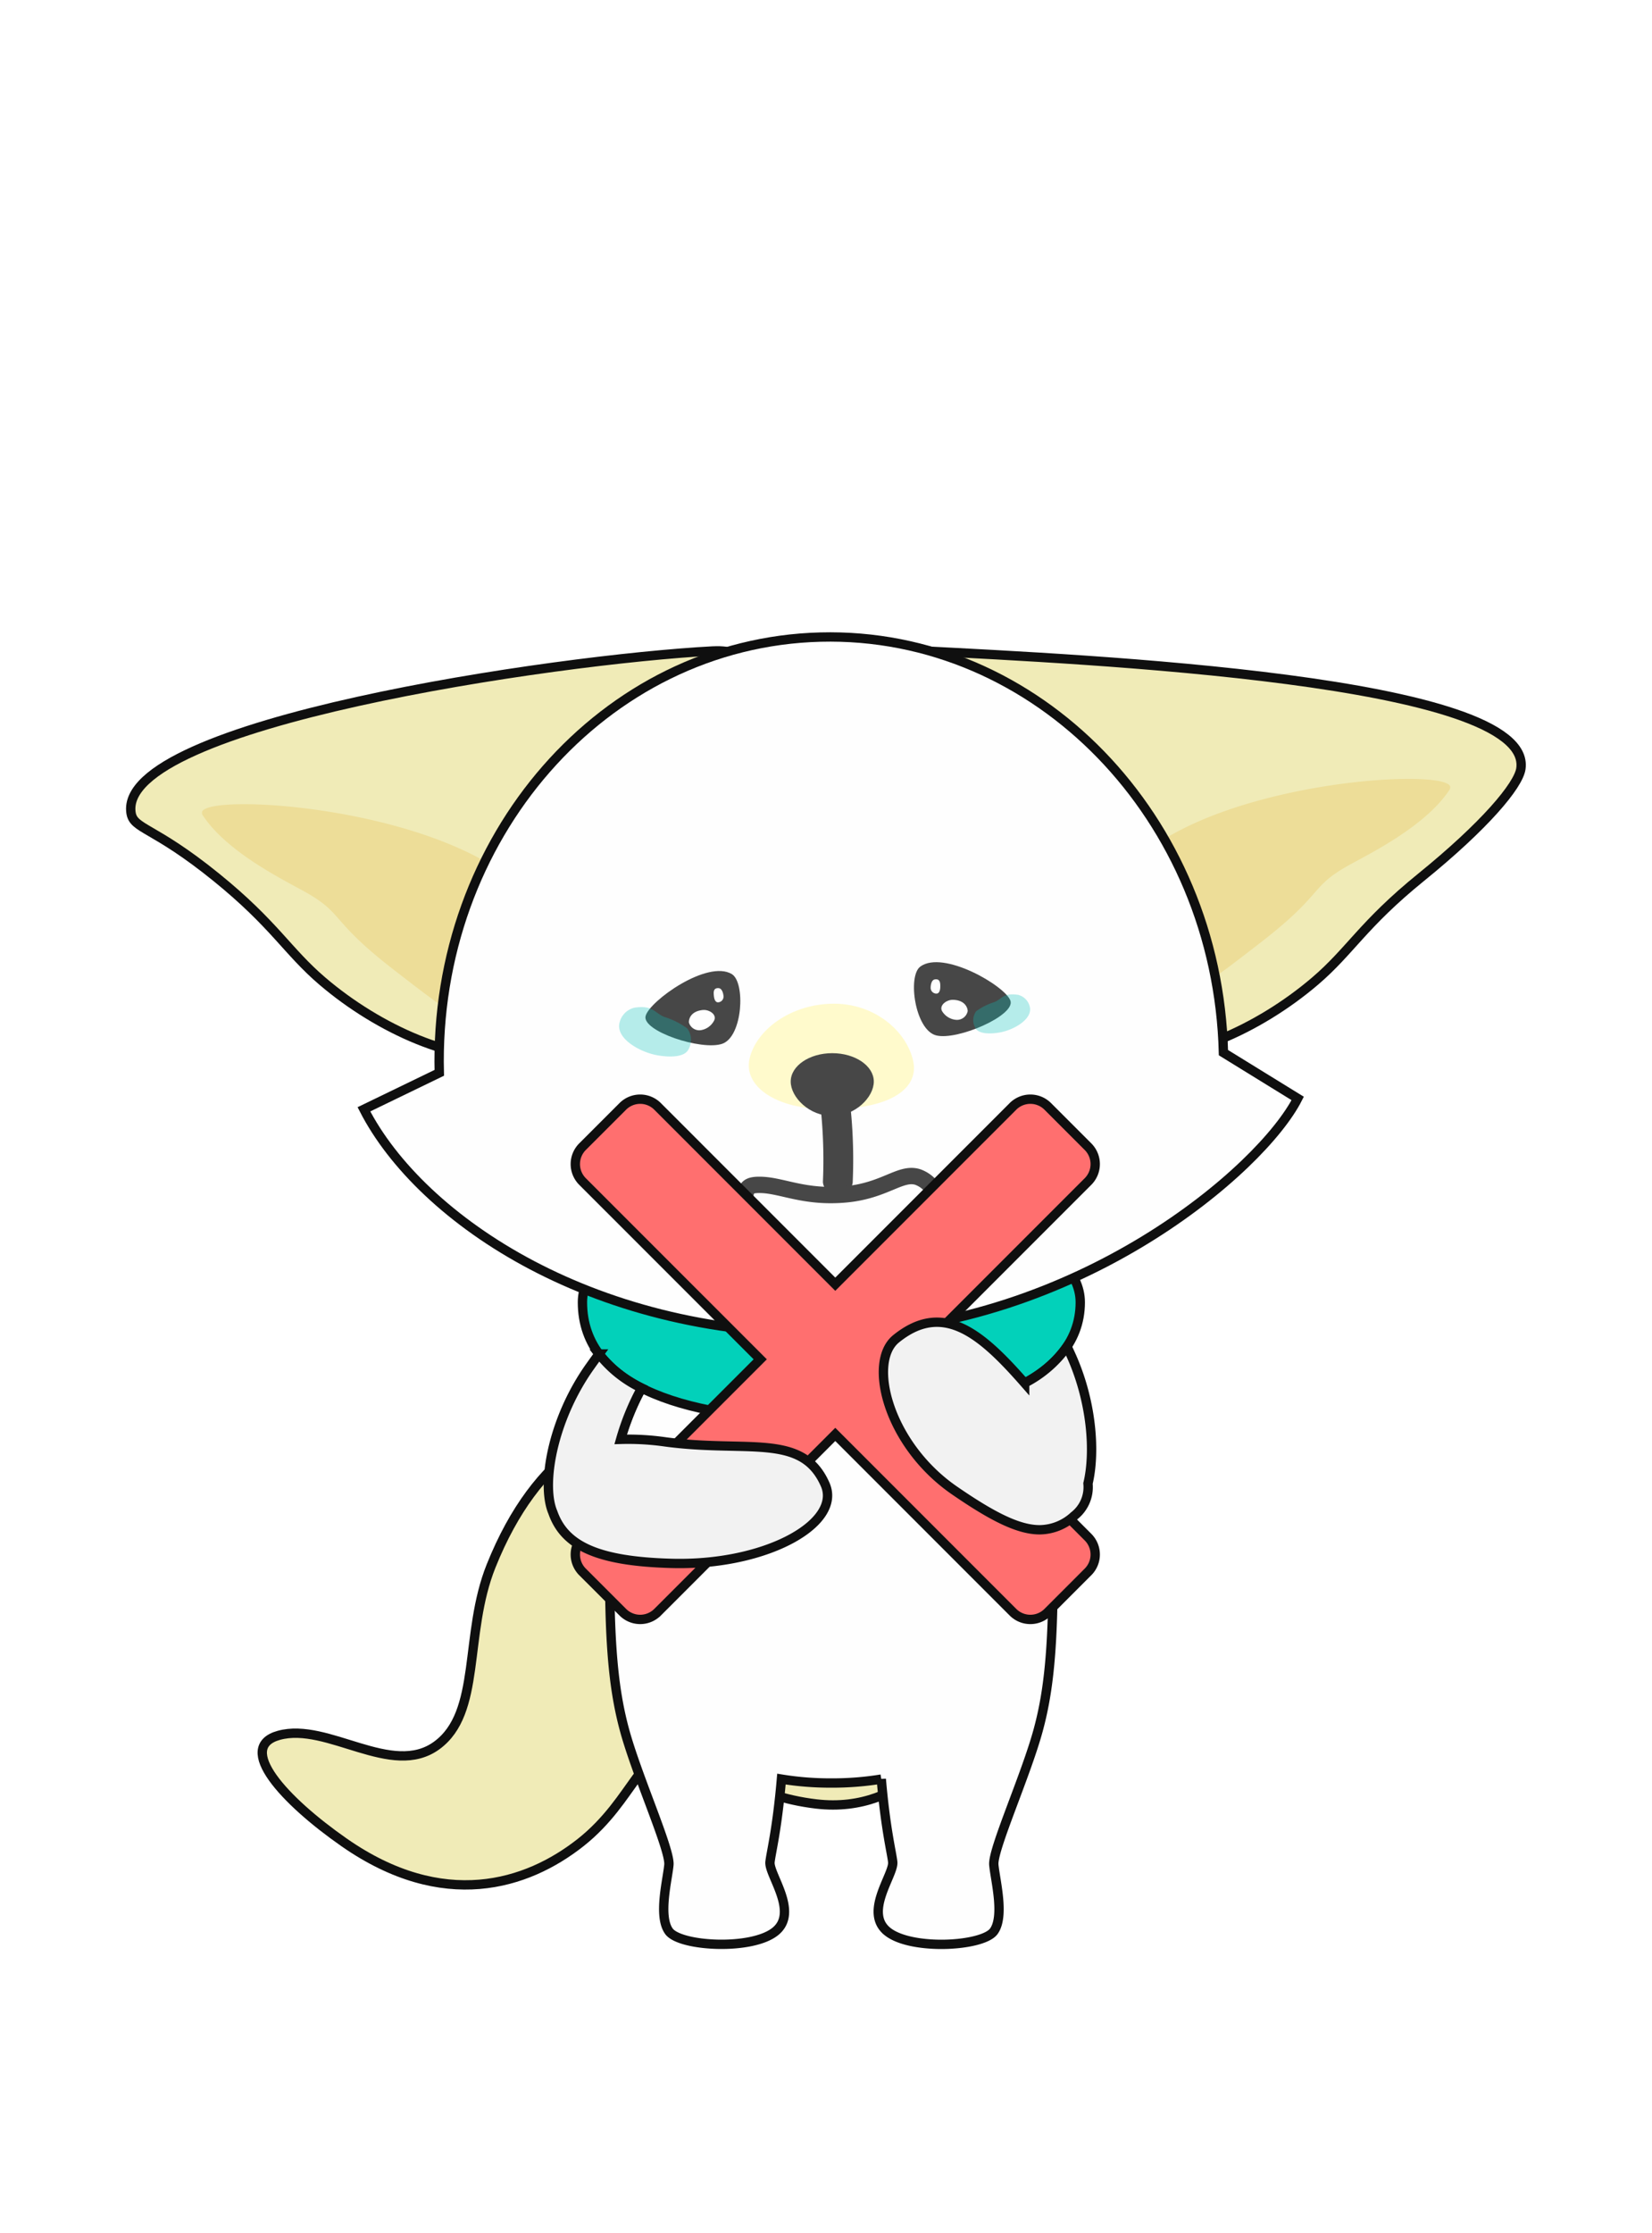 <svg xmlns="http://www.w3.org/2000/svg" width="176.915" height="239" viewBox="0 0 176.915 239">
    <defs>
        <filter id="사각형_8456" width="35.698" height="33.284" x="52.297" y="96.782" filterUnits="userSpaceOnUse">
            <feOffset dy="3"/>
            <feGaussianBlur result="blur" stdDeviation="3"/>
            <feFlood flood-opacity=".161"/>
            <feComposite in2="blur" operator="in"/>
            <feComposite in="SourceGraphic"/>
        </filter>
        <filter id="사각형_8457" width="34.088" height="32.178" x="90.227" y="95.418" filterUnits="userSpaceOnUse">
            <feOffset dy="3"/>
            <feGaussianBlur result="blur-2" stdDeviation="3"/>
            <feFlood flood-opacity=".161"/>
            <feComposite in2="blur-2" operator="in"/>
            <feComposite in="SourceGraphic"/>
        </filter>
        <filter id="합치기_124" width="176.915" height="167.915" x="0" y="57.167" filterUnits="userSpaceOnUse">
            <feOffset dy="3"/>
            <feGaussianBlur result="blur-3" stdDeviation="3"/>
            <feFlood flood-opacity=".161"/>
            <feComposite in2="blur-3" operator="in"/>
            <feComposite in="SourceGraphic"/>
        </filter>
        <clipPath id="clip-path">
            <path id="사각형_8456-2" d="M0 0H7.698V5.284H0z" class="cls-1"/>
        </clipPath>
        <clipPath id="clip-path-2">
            <path id="사각형_8457-2" d="M0 0H6.088V4.178H0z" class="cls-1"/>
        </clipPath>
        <style>
            .cls-1{fill:none}.cls-18,.cls-3{fill:#f2f2f2}.cls-18{stroke-miterlimit:10}.cls-4{fill:#f0ebb7}.cls-18,.cls-4{stroke:#0f0f0f}.cls-12{fill:#fefefe}.cls-7{fill:#eddd98}.cls-10{fill:#474747}.cls-13{opacity:.3}.cls-15{fill:#0ac3bc}
        </style>
    </defs>
    <g id="img_minti_6" transform="translate(-1420.826 -2506)">
        <path id="사각형_8462" d="M0 0H175V239H0z" class="cls-1" transform="translate(1422 2506)"/>
        <g filter="url(#합치기_124)" transform="translate(1420.83 2506)">
            <path id="합치기_124-2" fill="#f2f2f2" stroke="#fff" stroke-miterlimit="10" stroke-width="10px" d="M-863.359 12532.517c-1.183-1.632-.154-5.485-.006-7.115.108-1.166-1.677-5.5-3.192-9.673-1.49 1.969-3.173 4.846-6.252 7.282-5.769 4.562-14.725 7.39-25.336 0-6.436-4.482-11.633-10.183-7-11.463 2.3-.636 4.907.176 7.518.987 3.338 1.035 6.682 2.07 9.39.1 4.826-3.521 2.875-11.863 5.823-19.211a31.248 31.248 0 0 1 6.214-10.111c.058-.577.15-1.182.274-1.8v-.016l.024-.12.009-.045.01-.048a25.135 25.135 0 0 1 3.425-8.26l.008-.012.072-.111.024-.037.067-.1.048-.072.079-.117.06-.088.041-.061.068-.1.033-.048.1-.146c.267-.378.513-.721.747-1.042l.01-.014.021-.028.222-.3a9.053 9.053 0 0 1-1.777-5.541 5.178 5.178 0 0 1 .193-1.393c-11.642-4.662-19.932-12.113-23.588-19.259l8.066-3.9q-.035-1.374 0-2.731a37.012 37.012 0 0 1-12.518-7.077c-3.778-3.224-5.112-6.046-11.344-11.1-6.823-5.53-8.906-5.131-9.161-6.943-1.346-9.544 45.309-16.4 62.34-17.295a7.15 7.15 0 0 1 1.538.069 39.015 39.015 0 0 1 9.957-1.555 39.006 39.006 0 0 1 11.854 1.523c17.632.919 64.488 3.143 63.16 12.554-.255 1.813-3.885 6.116-10.708 11.646-6.232 5.055-7.566 7.877-11.344 11.1a38.368 38.368 0 0 1-9.866 6.107c.029.512.05 1.027.064 1.544l7.953 4.9c-2.45 4.824-11.252 13.408-23.98 19.186a5.493 5.493 0 0 1 .7 2.627 8.377 8.377 0 0 1-1.417 4.734q.205.444.417.913l.094.211.028.064.066.153.028.066.071.169.019.045q.093.224.18.448l.008.021a25.09 25.09 0 0 1 1.713 8.668v.925a15.907 15.907 0 0 1-.28 2.55l-.006.029-.021.1-.025.115-.01.044-.03.132v.006a3.883 3.883 0 0 1-1.494 3.473q-.213.182-.427.341l1.928 1.928a2.634 2.634 0 0 1 0 3.721l-3.786 3.786a52.982 52.982 0 0 1-1.559 13.176c-1.337 4.892-4.895 12.75-4.747 14.383s1.18 5.483 0 7.115c-.626.865-3.083 1.4-5.628 1.4-2.265 0-4.6-.419-5.785-1.4-2.52-2.072.739-6.08.591-7.411-.1-.924-.627-2.972-1.063-7.168a13.942 13.942 0 0 1-7.135.955 24.733 24.733 0 0 1-3.9-.777c-.434 4.077-.944 6.08-1.043 6.99-.151 1.331 3.111 5.339.591 7.411-1.187.978-3.523 1.4-5.787 1.4-2.551-.012-5.005-.543-5.631-1.409z" transform="translate(935 -12325.83)"/>
        </g>
        <path id="패스_8664" d="M323.734 63.756c1.82 7.875 3.505 14.025 8.688 13.011 2.924-.571 3.969-9.31.465-17.065-3.206-7.1-5.163-9.51-8.141-8.822s-2.834 5-1.012 12.876" class="cls-3" transform="translate(1202.627 2591.309)"/>
        <path id="패스_8665" d="M348.425 94.689c3.381-9.292-4.481-24.65-11.156-29.113s-28.286-13.4-38.1 11.074c-2.949 7.35-1 15.691-5.823 19.211s-11.678-2.528-16.907-1.084c-4.639 1.278.558 6.979 6.995 11.462 10.61 7.392 19.566 4.564 25.337 0s6.629-10.68 10.529-9.463c4.02 1.256 7.767 4.53 14.687 5.345 9.834 1.157 14.443-7.432 14.443-7.432" class="cls-4" transform="translate(1174.249 2596.939)"/>
        <path id="패스_8666" d="M306.52 65.682c-3.289 7.382-6.117 13.1-11.009 11.116-2.764-1.119-2.122-9.9 2.8-16.842 4.5-6.356 6.883-8.35 9.675-7.107s1.827 5.45-1.462 12.833" class="cls-3" transform="translate(1185.67 2592.338)"/>
        <path id="합치기_119" fill="#fefefe" stroke="#0f0f0f" stroke-miterlimit="10" d="M-880.273 12488.44c-2.52-2.075.74-6.082.592-7.414-.115-1.041-.767-3.511-1.225-8.873a32.465 32.465 0 0 1-5.348.419 32.441 32.441 0 0 1-5.346-.419c-.459 5.363-1.109 7.832-1.224 8.873-.15 1.332 3.113 5.339.592 7.414s-10.232 1.633-11.413 0-.154-5.486-.006-7.116-3.411-9.491-4.743-14.385-1.781-10.529-1.545-23.024c0-14.946 10.6-25.915 23.686-25.915s23.689 10.969 23.689 25.915c.232 12.5-.21 18.131-1.545 23.024s-4.893 12.752-4.746 14.385 1.179 5.482 0 7.116c-.626.864-3.082 1.4-5.629 1.4-2.268-.004-4.603-.423-5.789-1.4z" transform="translate(2396.11 -9775.753)"/>
        <path id="패스_8670" fill="#02d1ba" stroke="#0f0f0f" d="M349.484 57.129c0 8.822-12.276 12.624-27 12.624s-26.314-3.359-26.314-12.624c0-6.368 11.934-11.532 26.655-11.532s26.658 5.163 26.658 11.532" transform="translate(1187.03 2588.237)"/>
        <path id="패스_8671" d="M328.192 9.112c-17.031.9-63.685 7.752-62.339 17.3.255 1.811 2.339 1.412 9.161 6.944 6.231 5.053 7.566 7.876 11.344 11.1 6.066 5.178 14.384 8.836 20.247 7.918 6.7-1.049 37.774-44.109 21.587-43.259" class="cls-4" transform="translate(1169 2566.553)"/>
        <path id="패스_8672" d="M270.735 20.643a.523.523 0 0 1-.116-.426c.757-2.391 33.548 0 37.435 13.013 1.226 4.1-.376 9.391-3.219 10.674-3.107 1.4-7.559-2.048-13.733-6.831-6.9-5.343-5.214-5.94-9.514-8.332-2.206-1.226-8.24-4.181-10.853-8.1" class="cls-7" transform="translate(1171.84 2572.67)"/>
        <path id="패스_8673" d="M320.86 9.112c17.031.9 65.231 3.05 63.886 12.592-.255 1.813-3.885 6.117-10.708 11.648-6.231 5.053-7.566 7.876-11.344 11.1-6.067 5.178-14.384 8.836-20.247 7.918-6.7-1.049-37.774-44.109-21.587-43.259" class="cls-4" transform="translate(1198.956 2566.553)"/>
        <path id="패스_8674" d="M367.011 20.628a.517.517 0 0 0 .115-.421c-.748-2.362-33.145 0-36.985 12.856-1.211 4.051.372 9.278 3.18 10.546 3.07 1.383 7.467-2.024 13.568-6.749 6.815-5.279 5.15-5.868 9.4-8.232 2.18-1.211 8.141-4.131 10.722-8" class="cls-7" transform="translate(1209 2569.962)"/>
        <path id="패스_8675" fill="#fefefe" stroke="#0f0f0f" d="M289.56 54.813c-.646-25.158 17.629-46.036 40.817-46.632s42.512 19.319 43.159 44.475l7.953 4.9c-3.85 7.582-23.387 24.45-49.2 25.114s-44.716-12.066-50.8-23.951z" transform="translate(1178.31 2566)"/>
        <path id="패스_8676" fill="#fffacc" d="M324.939 38.861c.676 2.842-2.114 5.225-9.1 5.225-5.745 0-9.053-2.539-8.415-5.391.684-3.059 4.384-5.906 9.056-5.906 4.236 0 7.684 2.79 8.462 6.072" transform="translate(1193.667 2580.628)"/>
        <path id="패스_8677" d="M314.142 50.573h-.061a1.442 1.442 0 0 1-1.534-1.344 53.625 53.625 0 0 0-.572-10.5 1.352 1.352 0 0 1 1.312-1.489 1.583 1.583 0 0 1 1.833 1.06 54.654 54.654 0 0 1 .614 11.025 1.482 1.482 0 0 1-1.591 1.245" class="cls-10" transform="translate(1196.406 2583.26)"/>
        <path id="패스_8678" d="M319.061 39.148c0 1.68-1.993 3.689-4.449 3.689s-4.449-2.009-4.449-3.689 1.993-3.038 4.449-3.038 4.449 1.36 4.449 3.038" class="cls-10" transform="translate(1195.342 2582.601)"/>
        <path id="패스_8679" fill="none" stroke="#474747" stroke-linecap="round" stroke-linejoin="round" stroke-width="1.75px" d="M306.766 47.736c1.03-1.478-.013-2.5 2.257-2.431s4.625 1.392 8.933 1.025 5.986-2.466 7.851-1.86a3.318 3.318 0 0 1 2.127 2.59" transform="translate(1193.324 2587.502)"/>
        <path id="패스_8680" d="M319.121 30.474c-1.384 1.017-.568 6.789 1.7 7.363s8.516-2.146 7.95-3.722-7.193-5.452-9.652-3.641" class="cls-10" transform="translate(1200.261 2578.972)"/>
        <path id="패스_8681" d="M320.594 31.917c0 .341-.075.762-.416.762a.615.615 0 0 1-.615-.617c0-.34.1-.842.44-.9.591-.1.591.411.591.752" class="cls-12" transform="translate(1200.927 2579.656)"/>
        <path id="패스_8682" d="M323.1 33.744a1.167 1.167 0 0 1-1.215.928 1.946 1.946 0 0 1-1.532-.945c-.319-.619.485-1.205 1.149-1.2 1.328.021 1.6.874 1.6 1.213" class="cls-12" transform="translate(1201.355 2580.474)"/>
        <path id="패스_8683" d="M309.656 30.925c1.465.883 1.18 6.678-1.02 7.454s-8.635-1.355-8.214-2.97 6.632-6.054 9.235-4.484" class="cls-10" transform="translate(1189.543 2579.324)"/>
        <path id="패스_8684" d="M305.005 32.545c.03.338.142.748.48.717a.613.613 0 0 0 .555-.668c-.03-.338-.179-.823-.518-.848-.595-.043-.548.461-.517.8" class="cls-12" transform="translate(1192.268 2580.006)"/>
        <path id="패스_8685" d="M303.326 34.563a1.159 1.159 0 0 0 1.286.808 1.94 1.94 0 0 0 1.433-1.074c.26-.644-.588-1.151-1.248-1.081-1.313.14-1.5 1.009-1.471 1.347" class="cls-12" transform="translate(1191.279 2580.877)"/>
        <g id="그룹_4512" class="cls-13" transform="translate(1487.124 2613.782)">
            <g id="그룹_4511">
                <g id="그룹_4510" clip-path="url(#clip-path)">
                    <path id="패스_8686" d="M306.062 37.547c-.59 1.162-3.222.647-3.438.606-1.741-.343-4.1-1.642-3.988-3.215a2.156 2.156 0 0 1 1.642-1.859c1.989-.293 2.134.545 3.191.985a8.329 8.329 0 0 1 2.465 1.235 2.058 2.058 0 0 1 .129 2.248" class="cls-15" transform="translate(-298.632 -33.018)"/>
                </g>
            </g>
        </g>
        <g id="그룹_4515" class="cls-13" transform="translate(1525.054 2612.418)">
            <g id="그룹_4514">
                <g id="그룹_4513" clip-path="url(#clip-path-2)">
                    <path id="패스_8687" d="M322.639 35.743c.467.918 2.547.512 2.719.478 1.374-.269 3.241-1.3 3.153-2.541a1.709 1.709 0 0 0-1.3-1.47c-1.572-.231-1.687.43-2.523.778a6.636 6.636 0 0 0-1.95.977 1.635 1.635 0 0 0-.1 1.777" class="cls-15" transform="translate(-322.425 -32.163)"/>
                </g>
            </g>
        </g>
        <path id="합치기_116" fill="#ff6f6f" stroke="#0f0f0f" stroke-miterlimit="10" d="M-863.129 12472.906l-19.032-19.03-19.032 19.03a2.629 2.629 0 0 1-3.719 0l-4.317-4.316a2.631 2.631 0 0 1 0-3.72l19.031-19.031-19.031-19.029a2.638 2.638 0 0 1 0-3.726l4.317-4.314a2.631 2.631 0 0 1 3.719 0l19.032 19.032 19.032-19.032a2.635 2.635 0 0 1 3.722 0l4.314 4.314a2.638 2.638 0 0 1 0 3.726l-19.031 19.029 19.031 19.031a2.631 2.631 0 0 1 0 3.72l-4.314 4.316a2.629 2.629 0 0 1-1.862.771 2.621 2.621 0 0 1-1.86-.771z" transform="translate(2392.437 -9794.365)"/>
        <path id="합치기_118" d="M-902.377 12436.016c-7.082-4.865-9.373-13.726-6.27-16.239 5.032-4.072 9.119-.571 13.771 4.737a12.522 12.522 0 0 0 4.539-3.916c.15.324.287.624.418.911 2.236 4.949 2.634 10.361 1.826 13.75a3.893 3.893 0 0 1-1.495 3.474 5.492 5.492 0 0 1-3.678 1.481c-2.272 0-5.044-1.404-9.111-4.198z" class="cls-18" transform="translate(2425.433 -9770.496)"/>
        <path id="합치기_117" d="M-896.822 12440.408c-7.861-.215-11.439-1.854-12.7-5.464a4.582 4.582 0 0 1-.184-.516c-.937-3.2.353-9.7 4.134-15.043.365-.515.693-.968 1-1.386a12.767 12.767 0 0 0 4.562 3.646 26.6 26.6 0 0 0-2.248 5.49 28.029 28.029 0 0 1 4.78.271c8.833 1.189 14.659-1.018 17.119 4.556 1.766 4-5.821 8.457-15.565 8.458-.299.001-.597-.004-.898-.012z" class="cls-18" transform="translate(2389.551 -9767.094)"/>
    </g>
</svg>
